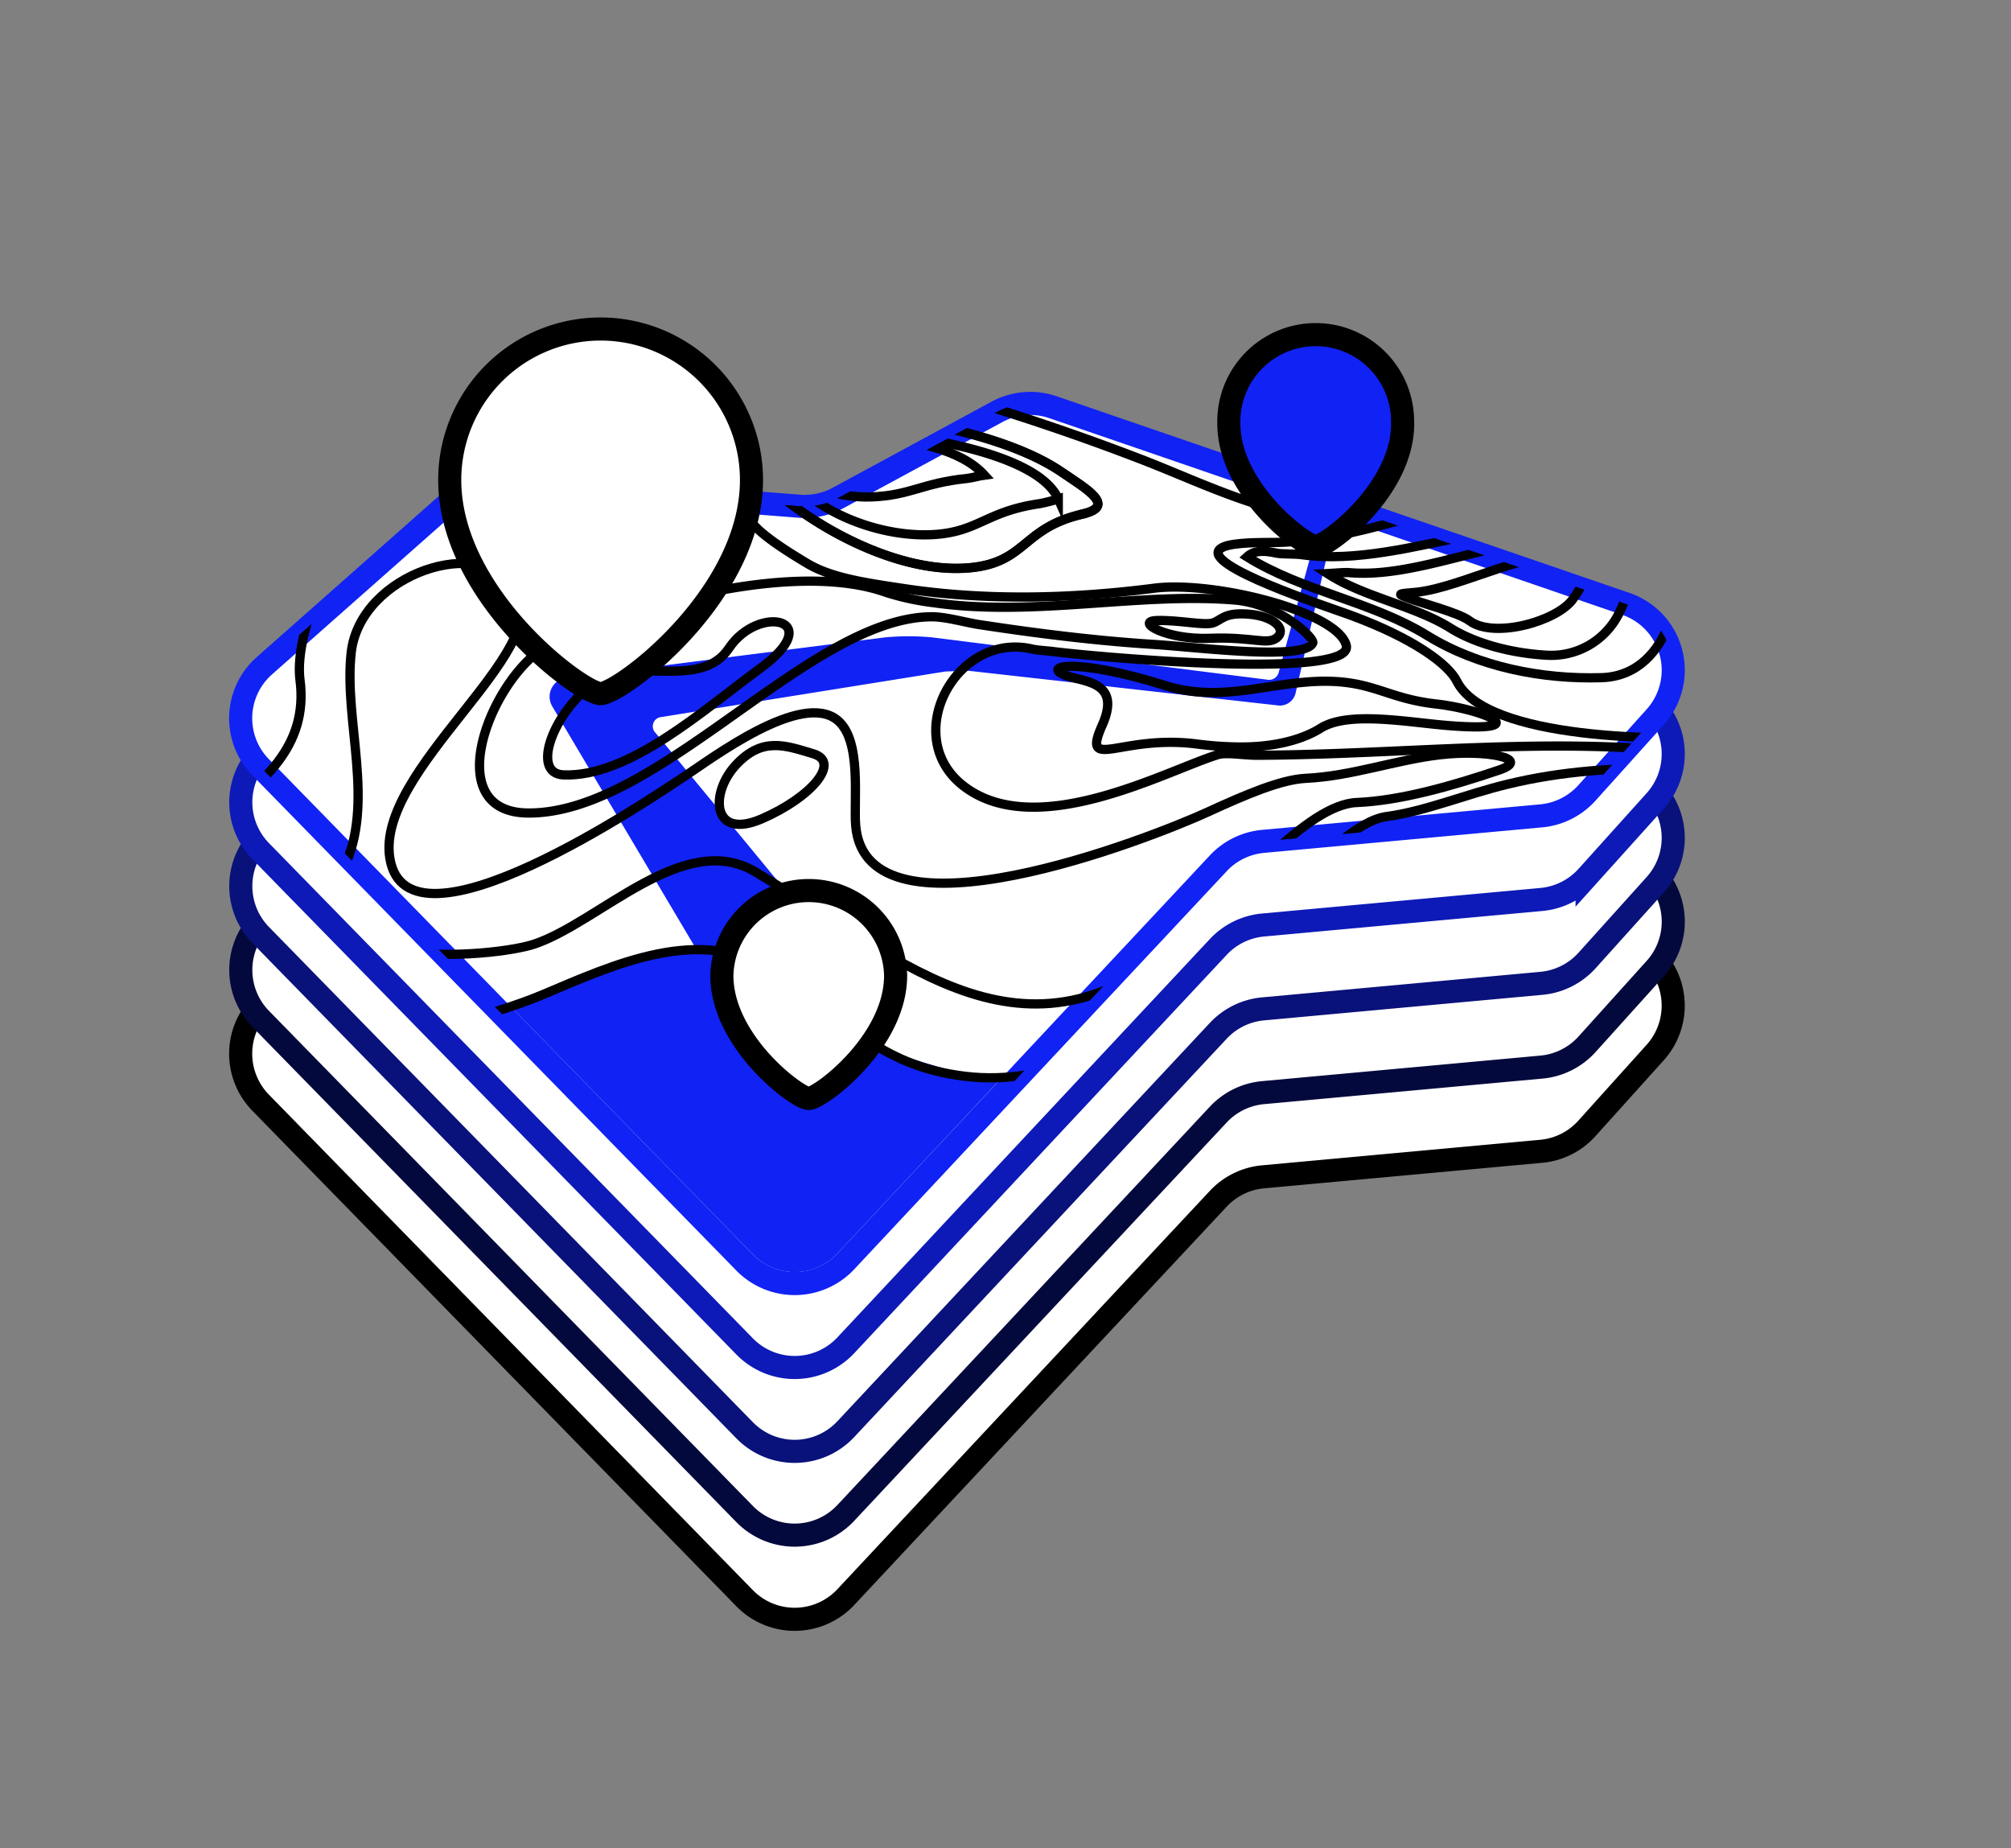 <svg xmlns="http://www.w3.org/2000/svg" xmlns:xlink="http://www.w3.org/1999/xlink" viewBox="0 0 435.31 400"><rect x="0" y="0" width="435.31" height="400" fill="#808080" stroke="none"/><defs><style>.cls-1,.cls-9{fill:none;}.cls-10,.cls-2,.cls-3,.cls-4,.cls-5,.cls-6{fill:#fff;}.cls-10,.cls-11,.cls-2,.cls-9{stroke:#000;}.cls-2,.cls-3,.cls-4,.cls-5,.cls-6,.cls-9{stroke-miterlimit:10;}.cls-10,.cls-11,.cls-2,.cls-3,.cls-4,.cls-5,.cls-6{stroke-width:5px;}.cls-3{stroke:#04093d;}.cls-4{stroke:#09117a;}.cls-5{stroke:#0d1ab7;}.cls-6{stroke:#1122f4;}.cls-11,.cls-7{fill:#1122f4;}.cls-8{clip-path:url(#clip-path);}.cls-9{stroke-width:2px;}.cls-10,.cls-11{stroke-linejoin:round;}</style><clipPath id="clip-path"><path class="cls-1" d="M358.28,155.21l-14.73,16.36a15.18,15.18,0,0,1-9.88,5l-60.26,5.53a15.17,15.17,0,0,0-9.69,4.74L183.09,273a15.17,15.17,0,0,1-21.91.24L56.44,166.08a15.16,15.16,0,0,1,.8-22l40.49-35.81A15.14,15.14,0,0,1,109,104.56l64,5a15.14,15.14,0,0,0,8.4-1.78l34.41-18.64a15.14,15.14,0,0,1,12.14-1l124.06,42.58A15.16,15.16,0,0,1,358.28,155.21Z"/></clipPath></defs><g id="Layer_9" data-name="Layer 9"><rect class="cls-1" width="400" height="400"/></g><g id="Layer_1" data-name="Layer 1"><path class="cls-2" d="M358.28,227.81l-14.73,16.36a15.13,15.13,0,0,1-9.88,5l-60.26,5.53a15.17,15.17,0,0,0-9.69,4.74l-80.63,86.22a15.15,15.15,0,0,1-21.91.24L56.44,238.68a15.16,15.16,0,0,1,.8-22l40.49-35.81A15.18,15.18,0,0,1,109,177.16l64,5a15.14,15.14,0,0,0,8.4-1.78l34.41-18.63a15.14,15.14,0,0,1,12.14-1l124.06,42.58A15.16,15.16,0,0,1,358.28,227.81Z"/><path class="cls-3" d="M358.28,209.66,343.55,226a15.18,15.18,0,0,1-9.88,4.95l-60.26,5.53a15.17,15.17,0,0,0-9.69,4.74l-80.63,86.22a15.15,15.15,0,0,1-21.91.24L56.44,220.53a15.16,15.16,0,0,1,.8-21.95l40.49-35.81A15.18,15.18,0,0,1,109,159l64,5a15.14,15.14,0,0,0,8.4-1.78l34.41-18.64a15.18,15.18,0,0,1,12.14-1l124.06,42.58A15.16,15.16,0,0,1,358.28,209.66Z"/><path class="cls-4" d="M358.28,191.51l-14.73,16.36a15.18,15.18,0,0,1-9.88,4.95l-60.26,5.53a15.17,15.17,0,0,0-9.69,4.74l-80.63,86.22a15.15,15.15,0,0,1-21.91.24L56.44,202.38a15.16,15.16,0,0,1,.8-21.95l40.49-35.81A15.14,15.14,0,0,1,109,140.86l64,5a15.14,15.14,0,0,0,8.4-1.78l34.41-18.64a15.18,15.18,0,0,1,12.14-1L351.94,167A15.16,15.16,0,0,1,358.28,191.51Z"/><path class="cls-5" d="M358.28,173.36l-14.73,16.36a15.18,15.18,0,0,1-9.88,4.95l-60.26,5.53a15.17,15.17,0,0,0-9.69,4.74l-80.63,86.22a15.15,15.15,0,0,1-21.91.24L56.44,184.23a15.16,15.16,0,0,1,.8-21.95l40.49-35.81A15.14,15.14,0,0,1,109,122.71l64,5a15.14,15.14,0,0,0,8.4-1.78l34.41-18.64a15.18,15.18,0,0,1,12.14-1l124.06,42.58A15.16,15.16,0,0,1,358.28,173.36Z"/><path class="cls-6" d="M358.28,155.21l-14.73,16.36a15.18,15.18,0,0,1-9.88,5l-60.26,5.53a15.17,15.17,0,0,0-9.69,4.74L183.09,273a15.17,15.17,0,0,1-21.91.24L56.44,166.08a15.16,15.16,0,0,1,.8-22l40.49-35.81A15.14,15.14,0,0,1,109,104.56l64,5a15.14,15.14,0,0,0,8.4-1.78l34.41-18.64a15.14,15.14,0,0,1,12.14-1l124.06,42.58A15.16,15.16,0,0,1,358.28,155.21Z"/><path class="cls-7" d="M111.28,218.61s22.86-10.39,28.35-11.37,10.73-3.71,20.49,0,19.45,14.39,29.47,18.91,26.41,8,26.41,8l-34.76,37.17a12.62,12.62,0,0,1-18.24.2Z"/></g><g id="Layer_2_copy" data-name="Layer 2 copy"><path class="cls-7" d="M165.29,230l-45.78-77.18a4.12,4.12,0,0,1,3.21-6.14l68.91-8.74a55.42,55.42,0,0,1,10.06,0l72.54,9.15a2.16,2.16,0,0,0,2.57-1.58l7.8-28.53,3.23.73-7.42,32.46a3.5,3.5,0,0,1-3.56,2.53l-67.36-7.54-4.89.18L143,155.21a2,2,0,0,0-1.29,3.18l45.09,54.67Z"/><g class="cls-8"><path class="cls-9" d="M127.46,112.55c-6.29-3.59-2.52-7.16,1.53-5.7s16.83-.9,15.67,0c-.87.7,5.55,4.89,4.12,7.8s-8.76,6.21-14.91,7.71S133.76,116.15,127.46,112.55Z"/><path class="cls-9" d="M367.79,87.05c11.68,16.35,27.26,28.38,47.86,31.5,36.28,5.48,11.5,36.72-5.9,47.35-3.14,1.92-7.76,2-11.85,1.83-24.14-.84-47.82-3.78-71.59,2-9.11,2.2-17.79,5.87-26.2,7-12,1.64-31.74,30.37-42.71,39-13.59,10.67-30.57,19.28-48.24,17.24-19.61-2.27-26.76-13.23-41.9-22.87-15.72-10-34.15-1.43-49.87,5.21-20.07,8.48-91.41,26-92.59-11.78-.74-23.76,43.93-27.33,40.14-56.37-2.22-17,22.64-59,39-63,9.08-2.18,24.45-3.22,29-9.28,1.6-2.13,11.54-4.33,24.77-6,21.61-2.72,33.2-21.38,60.33-15.07,12.8,3,21.64,8.14,28,19.33,3.77,6.59,3.95,13.93,13.13,15.14,15.29,2,23.92-19.4,37.57-23.37C319.14,58.41,354.16,67.94,367.79,87.05Z"/><path class="cls-9" d="M284.16,139.16c-1.71,3.85-24.12,1-34,.34-12.78-.79-25.52-2.39-38.14-4.31-3.18-.48-7.26-1.73-10.46-1.7-26.4.22-59,42.66-87.24,42.47-20.15-.14-7.31-30.89,5-36.63,18.34-8.57,52.74-18.14,72.48-11.12A55,55,0,0,0,202,130.43c21.81,3.14,44.25-2.26,65.24-.57C276.82,130.64,284.63,138.1,284.16,139.16Z"/><path class="cls-9" d="M164.49,144.71c-11.86,8.63-28.25,23.57-42.5,23-7.23-.27-2.2-13.73,6.87-20.11,8.14-5.72,22.77,1.93,28.94-7.32C164.25,130.64,179.3,133.94,164.49,144.71Z"/><path class="cls-9" d="M276.42,138c-2.12,1.72-5.12-.23-14.54.15s-16.2-3.64-11.62-3.84,10.3,1.11,12.25.52,2.37-2.37,7.89-1.9S278.54,136.26,276.42,138Z"/><path class="cls-9" d="M154,109.88c2.55,5.58-14.68,18.81-23.11,16.67-7-1.78-1.9-10.12-10-13-5.33-1.92-27.42,2.92-20.49-11.09,4.89-9.89,16.29-11.87,24.43-5.2C132.29,103.33,151.37,104.14,154,109.88Z"/><path class="cls-9" d="M329.53,85.27C312.6,79.52,310.18,107,296.85,111c-15.22,4.59-35.35-6.09-50.17-11.72a508.06,508.06,0,0,0-62.43-19.51c-2.19-.52-4.41-1-6.54-1.43-22.41-4.2-32.5-4.53-51.71,3.91-12.72,5.59,25,22.26,28.67,23.95,4.62,2.15,5.72,3.52,6.71,5,1.42,2.17,2.68,4.39,13.42,10.78,5.3,3.16,12.92,4.2,20.85,5.4,17.71,2.69,36.47,2.21,54.14-.07,13-1.68,39.89,5.11,41.63,12.39,1.8,7.47-53.69,2.55-63.4,1.32-1.65-.21-3.4-.27-4.65-.56-16.53-3.78-28.73,19.2-14.59,29.81,15.82,11.87,43.71-3.5,54.84-6.94,1.83-.56,5.68.14,8.51.13,25.79-.11,51.73-2.77,77.32-1.77,11.51.45,24.87,1.8,34.9.41,6.25-.87,48-28.59,23.11-34.36-14.3-3.31-33.38-7.5-43.94-18.21C353.71,99.66,343.29,89.94,329.53,85.27Zm-95.15,26c-13.14,3-12.15,10.43-24.31,11.62-13.87,1.36-30.59-6.91-41.16-15.62-7.29-6-17.49-7.54-25.48-12.36-15.5-9.37,11.6-7.45,15.7-6.25,9.9,2.91,23.06-.29,33.33,1.5,11.43,2,27.39,5.22,37.4,12.06C235.28,105.89,241.67,109.55,234.38,111.23Z"/><path class="cls-9" d="M345.18,101.37c8.41,9.28,21.31,15.54,32.66,21.68,8.39,4.54.69,5.67,3.53,14,2.46,7.22,16.6,20.91-4.47,22.08l-.79.07c-15.85,1.34-54.46.86-60.75-11.75-1.79-3.58-9-9.12-22.89-14.26-4.84-1.79-32.81-10.87-28.31-14.43,1.51-1.2,6.4-1.36,11.29-1.35,13.21,0,27.47-4.86,40-8.37,15.52-4.36,5-22.49,12.72-20.67S338.91,94.46,345.18,101.37Z"/><path class="cls-9" d="M355.94,114.69c10,3.41,8,13.82,4.83,21.46-1.78,4.26-5.9,10.27-14.11,10.52-12.83.39-26.64-2.31-37.66-9.09-12.1-7.45-27-9.55-39.07-17.07,1.67-1.54,4.06-1.3,6.26-.82,1.39.3,3.81.11,5.82.39C304.57,123.18,333.28,107,355.94,114.69Z"/><path class="cls-9" d="M348.55,117.81c6.74,2.16,4.5,9.83,1.76,15.2a16.36,16.36,0,0,1-15.47,8.8c-7.66-.42-15.51-2.52-20.88-5.88-7.9-4.93-18.82-6.7-26.6-11.79,1.33-.07,2.71-.2,4-.22h.53C309.44,125.58,331.33,112.26,348.55,117.81Z"/><path class="cls-9" d="M341.88,120.55c3.43.79,1,5.86-1.48,9.22-3.51,4.74-17.1,8.54-22.35,4.56-2.35-1.79-10.9-3.9-13.91-5.15-1.76-.72-1.15-.66,2.49-1C316.85,127.07,331.78,118.23,341.88,120.55Z"/><path class="cls-9" d="M314.33,157.1c-9.15-.66-22.29-3.36-28.47.51-1.48.93-7,4.16-17.65,4.06a75.72,75.72,0,0,1-9.08-.64c-16.55-2.14-25.1,6.19-20.53-4.1s-5.42-9.18-8.87-11.18c-1.37-.8-.76-1.41,1.48-1.52,3.45-.17,10.76.94,21,4.14,12.3,3.86,22.71-.88,34.56-.93,10.54,0,13.62,3.74,24,4.91S332.37,158.4,314.33,157.1Z"/><path class="cls-9" d="M234.38,111.23c-13.14,3-12.15,10.43-24.31,11.62-13.87,1.36-30.59-6.91-41.16-15.62-7.29-6-17.49-7.54-25.48-12.36-15.5-9.37,11.6-7.45,15.7-6.25,9.9,2.91,23.06-.29,33.33,1.5,11.43,2,27.39,5.22,37.4,12.06C235.28,105.89,241.67,109.55,234.38,111.23Z"/><path class="cls-9" d="M225.11,109c-11.76,1.66-13.4,6.27-23.47,6.72-9.62.43-20.86-3.3-28.08-9.67-4.64-4.11-17-5.56-25.43-10.7-7-4.28-.69-7.4,13.24-4.5,11.58,2.41,24,2,35.64,3.66,8.06,1.18,28.21,4.78,32.07,13.48A40.64,40.64,0,0,1,225.11,109Z"/><path class="cls-9" d="M209.34,103.55c-9.77,1-12.21,3.67-20.71,4S171,103.82,168.25,101s-9.51-3.47-15.09-6.87c-4.63-2.84-.74-3.28,9.93-1.26s12-.83,27.7,1.65c7.42,1.17,17.14,2.66,22.3,8.31C211.84,103,210.48,103.43,209.34,103.55Z"/><path class="cls-9" d="M324.42,166.69c-10,3.38-21.25,6.61-30.75,7-10.83.43-26.51,19.89-34.48,27.32-36.43,34-62.89,7.2-95.76-12.35-15.33-9.12-33.61,10.86-47.71,15.65C106.77,207.34,63,211,74.34,188c7-14.19,0-32,1.69-46.85,2-17,28.49-25.79,35.91-13.4,7.92,13.22-30.77,38.94-27.54,58.07,3.85,22.89,56.48-13,63.73-17.76,5.76-3.77,25.46-18.74,33.23-12.12,5.25,4.47,3.38,17.22,3.87,22.81,2.36,26.8,63.8,2.68,76.2-3,8.52-3.92,15.87-7,21.14-7.29,10-.46,19.54-4,29.18-5.11C321.67,162.18,331.87,164.19,324.42,166.69Z"/><path class="cls-9" d="M164.9,177.22c-10.79,4.68-11.31-5.52-5.59-11.67s10.7-4.22,16.74-2.41S175.67,172.55,164.9,177.22Z"/></g></g><g id="Layer_3_copy" data-name="Layer 3 copy"><path class="cls-10" d="M162.67,103.87c0,25.13-28.52,46.25-32.66,46.25S97.35,129,97.35,103.87a32.66,32.66,0,0,1,65.32,0Z"/><path class="cls-10" d="M193.87,211.12c0,14.48-16.42,26.63-18.81,26.63s-18.8-12.15-18.8-26.63a18.81,18.81,0,0,1,37.61,0Z"/><path class="cls-11" d="M303.63,91.67c0,14.47-16.42,26.63-18.81,26.63S266,106.14,266,91.67a18.81,18.81,0,1,1,37.61,0Z"/></g></svg>